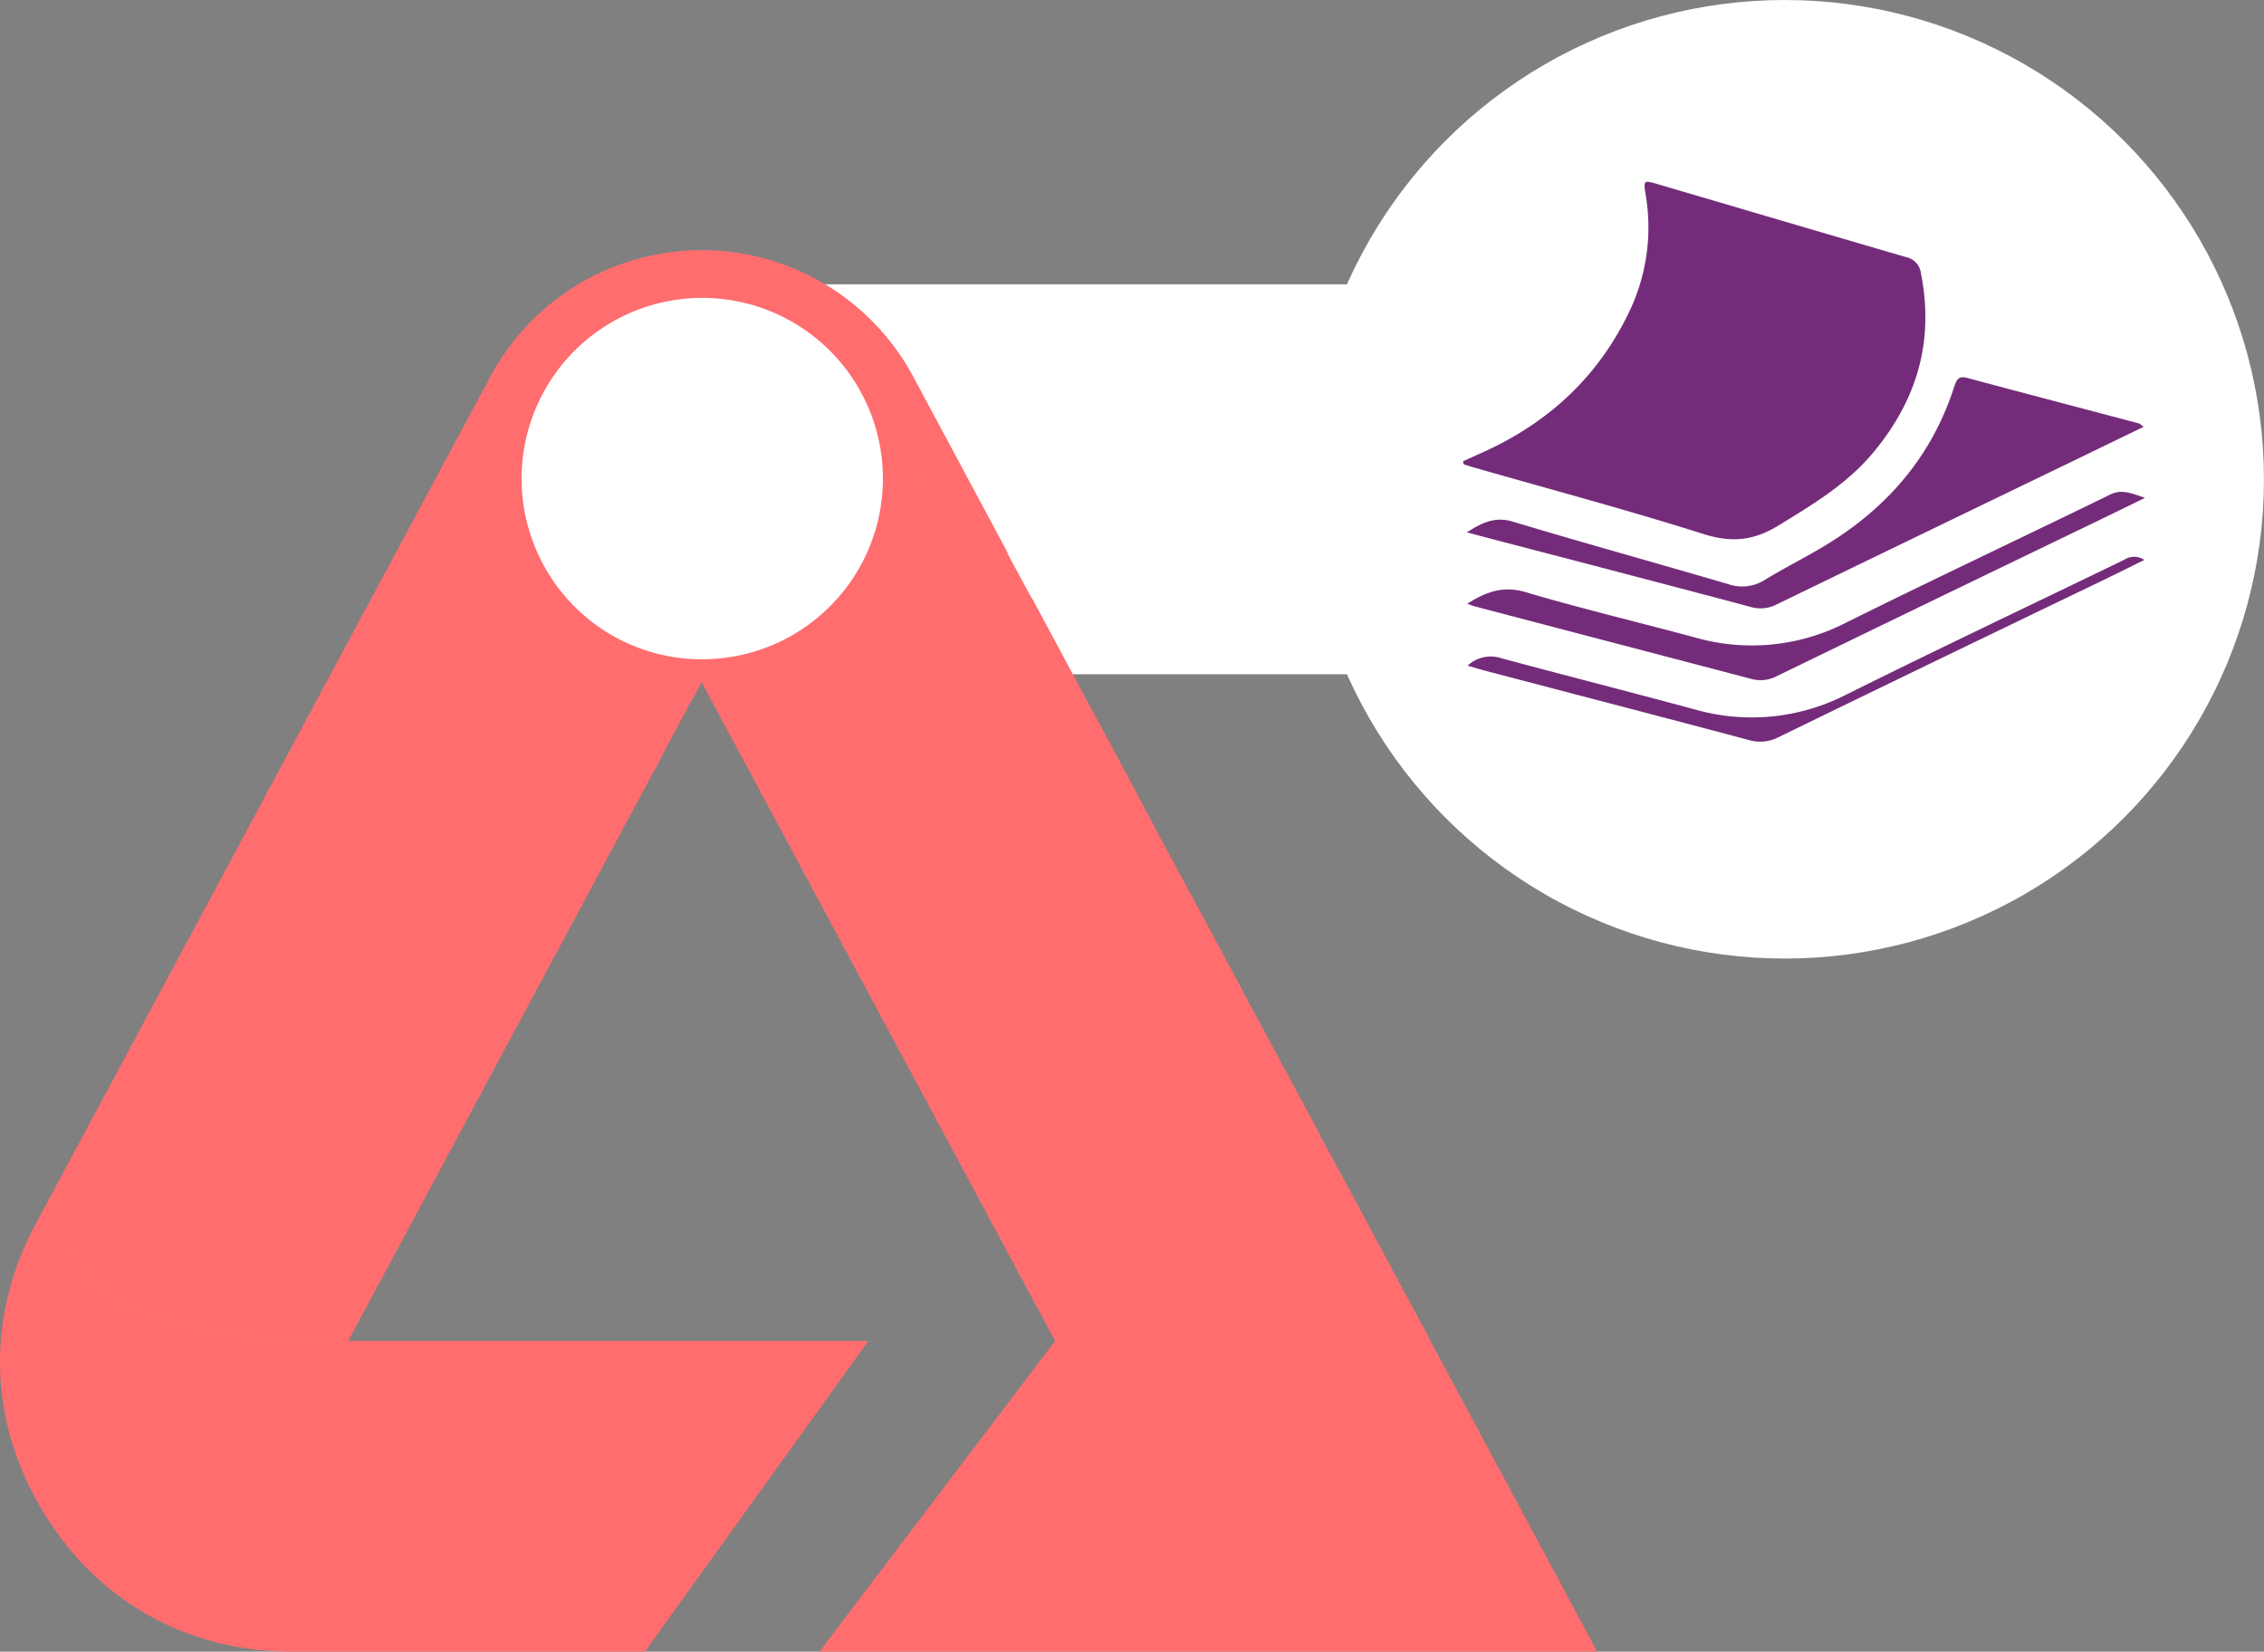 <svg id="Icon" xmlns="http://www.w3.org/2000/svg" viewBox="0 0 469.69 342.61"><rect x="0" y="0" width="469.69" height="342.61" fill="#808080" stroke="none"/><defs><style>.cls-1{fill:#fff;}.cls-2{fill:#742c7a;}.cls-2,.cls-3{fill-rule:evenodd;}.cls-3{fill:#ff6d6f;}</style></defs><title>logo@2x</title><g id="Pro"><rect class="cls-1" x="103.11" y="58.98" width="244.41" height="80.89" rx="31"/><circle class="cls-1" cx="370.26" cy="99.42" r="99.42"/></g><g id="icon-2" data-name="icon"><path class="cls-2" d="M440.7,116.12c-19.17,9.27-38.4,18.39-57.46,27.86a43,43,0,0,1-31.54,3.21c-13.44-3.64-26.93-7.05-40.36-10.69a7,7,0,0,0-6.87,1.58c1.5.43,2.71.81,3.93,1.13,18.17,4.76,36.35,9.49,54.5,14.32a8.18,8.18,0,0,0,6.11-.63q33.23-16.17,66.53-32.17c3-1.45,6-2.93,9.32-4.58A3.7,3.7,0,0,0,440.7,116.12Z"/><path class="cls-2" d="M353.36,110.76c5.76,1.83,10.36,1.46,15.56-1.73,7.09-4.34,14.16-8.54,19.64-15.08,9-10.75,12.8-23,9.95-37.27a3.88,3.88,0,0,0-3.09-3.35c-17.15-5-34.28-10.06-51.41-15.1-3.08-.91-3.08-.89-2.58,2.31A40.42,40.42,0,0,1,338,64.67C331.63,78,321.55,87.32,308.59,93.38c-1.69.78-3.39,1.54-5.08,2.31l.16.62c.64.21,1.28.43,1.93.61C321.53,101.49,337.55,105.76,353.36,110.76Z"/><path class="cls-2" d="M363.19,125.9a7.21,7.21,0,0,0,5.39-.52Q398.24,111,427.93,96.67l16.8-8.14c-.61-.43-.79-.65-1-.7-11.89-3.15-23.79-6.26-35.66-9.45-1.78-.48-2.2.46-2.66,1.88-4.87,15.08-14.63,25.79-27.71,33.47-3.79,2.22-7.7,4.21-11.46,6.49a8.77,8.77,0,0,1-7.54,1c-14.92-4.39-29.92-8.52-44.81-13-3.65-1.11-6.32.12-9.58,2.21l4.14,1.1C326.69,116.29,345,121.05,363.19,125.9Z"/><path class="cls-2" d="M437.83,102.57c-18.21,8.87-36.52,17.5-54.67,26.5a42.76,42.76,0,0,1-31.28,3.23c-11.79-3.19-23.67-6-35.38-9.47-4.54-1.35-8.07-.15-12.11,2.41.82.28,1.2.45,1.61.56q28.61,7.5,57.2,15a7.21,7.21,0,0,0,5.39-.53q33.57-16.31,67.2-32.51l9.23-4.5C442.22,102.36,440.25,101.4,437.83,102.57Z"/></g><path id="Logo" class="cls-3" d="M144.45,143.6l1.13-2.1,0,.06h0l73.3,136.61L170,342.61H331.35l-34.74-64.75h.07l-5.3-9.81h0l-10.69-19.91h0l-6.85-12.66.07,0-9.14-17h0l-6.84-12.67.05,0-10.22-19-6.07-11.21,0,0L232,157.36h0l-5.94-11,0,0-11.89-22.15-.06,0-5.43-10c.26.43.53.78.79,1.23l-20-37.3a49.8,49.8,0,0,0-87.76,0L20.37,229.71v0l-1.88,3.5h0L7.38,253.92c-10.3,19.19-9.8,40.69,1.39,59.38s29.89,29.31,51.67,29.31h73.34l46.36-64.44H72.24l64.67-120.53C138.63,154.37,141.21,149.34,144.45,143.6ZM77.38,278.25c-21,.09-53.08-1.06-61.8-17.35C24.31,277.18,56.35,278.34,77.38,278.25ZM15,259.79c.07.15.11.31.18.45C15.13,260.1,15.09,259.94,15,259.79Zm189.06-152c-.52-.61-1.05-1.23-1.58-1.77C203,106.54,203.56,107.16,204.08,107.77Zm3.15,4.18c-.52-.79-1-1.56-1.57-2.26C206.18,110.39,206.71,111.16,207.23,112ZM190.52,99.62c-.32,0-.64-.11-1-.13C189.88,99.51,190.2,99.59,190.52,99.62Zm10.33,4.87c-.51-.45-1-.91-1.54-1.29C199.83,103.58,200.34,104,200.85,104.49Zm-3.32-2.43a16.45,16.45,0,0,0-1.45-.84A16.45,16.45,0,0,1,197.53,102.06Zm-3.42-1.61c-.43-.15-.85-.34-1.28-.45C193.26,100.11,193.68,100.3,194.11,100.45Zm-7.83-.81h0Zm-75.92,12.15a37.48,37.48,0,1,1,38.13,24.86A37.34,37.34,0,0,1,110.36,111.79Z"/></svg>